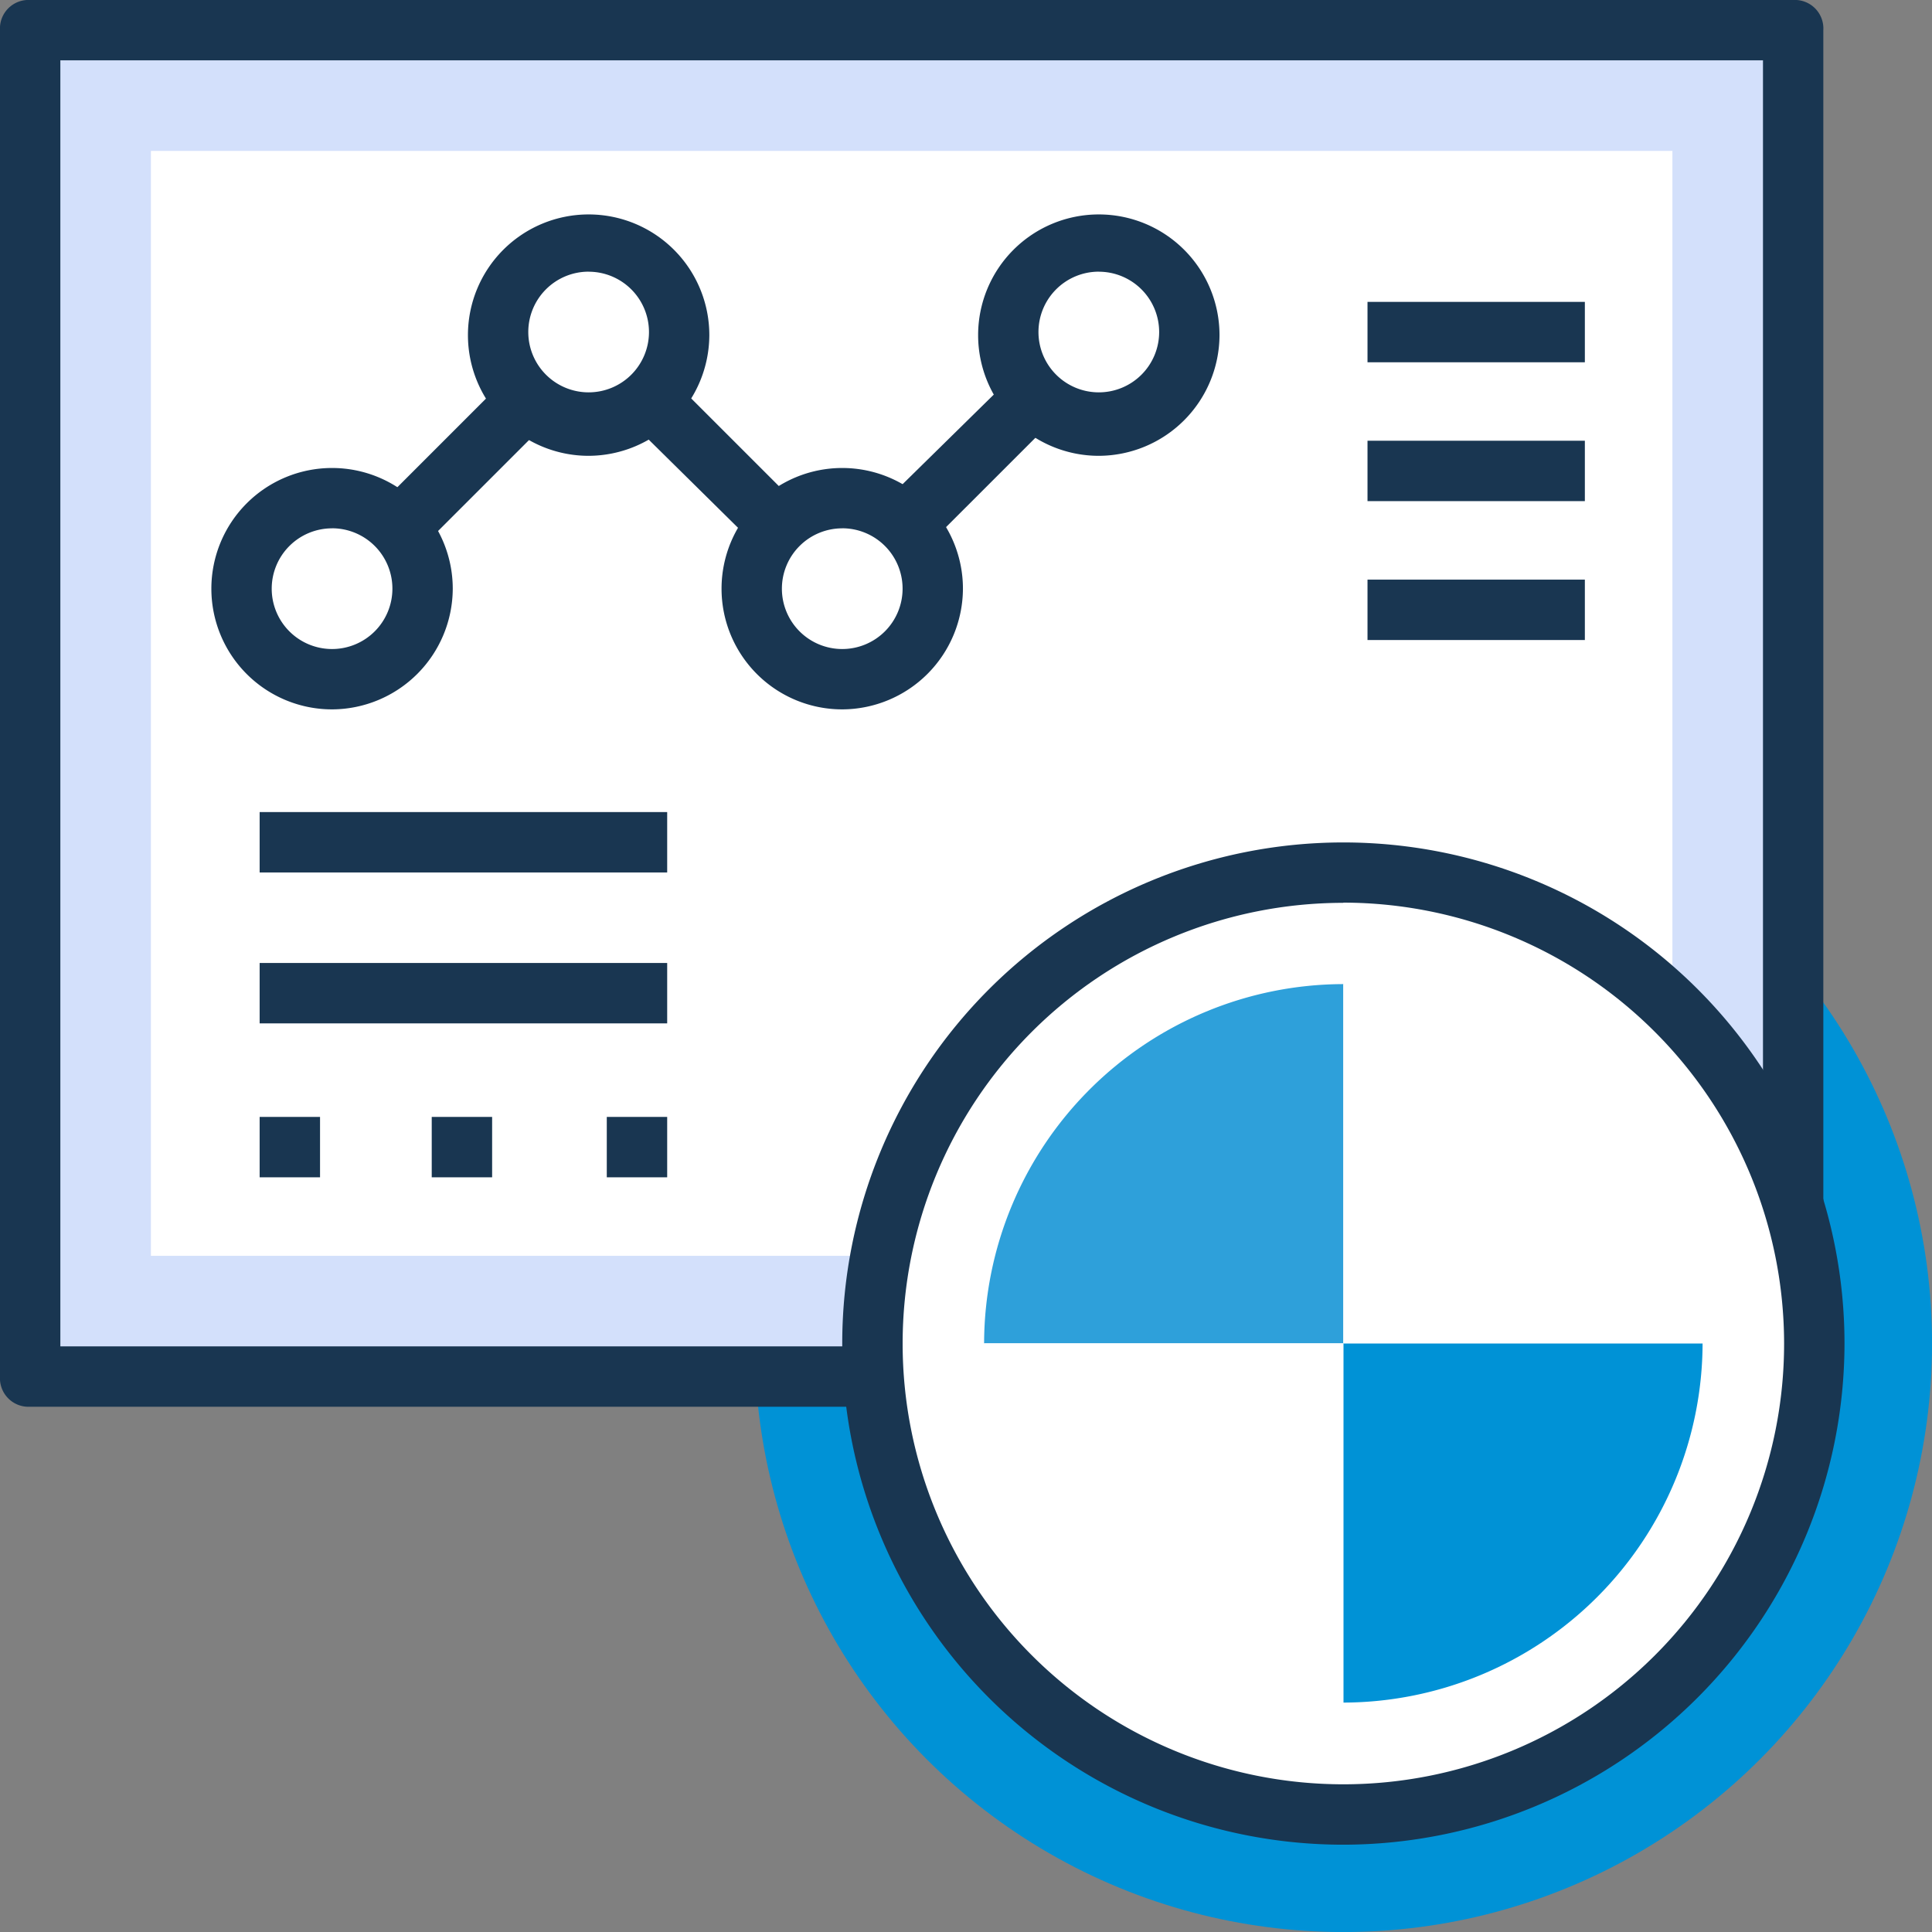 <svg id="desk_blue" xmlns="http://www.w3.org/2000/svg" width="38.418" height="38.418" viewBox="0 0 38.418 38.418">
  <rect x="0" y="0" width="38.418" height="38.418" fill="#808080" stroke="none"/>
  <circle id="Ellipse_17" data-name="Ellipse 17" cx="11.706" cy="11.706" r="11.706" transform="translate(15.007 15.007)" fill="#0092d6"/>
  <rect id="Rectangle_9" data-name="Rectangle 9" width="35.057" height="26.773" transform="translate(0.6 0.6)" fill="#d3e0fb"/>
  <path id="Path_163" data-name="Path 163" d="M35.657,27.973H.6a.567.567,0,0,1-.6-.6V.6A.567.567,0,0,1,.6,0H35.657a.567.567,0,0,1,.6.6V27.373A.646.646,0,0,1,35.657,27.973ZM1.2,26.773H35.057V1.2H1.2Z" fill="#193651"/>
  <g id="Group_54" data-name="Group 54" transform="translate(3.001 3.001)">
    <rect id="Rectangle_10" data-name="Rectangle 10" width="30.255" height="21.971" fill="#fff"/>
    <circle id="Ellipse_18" data-name="Ellipse 18" cx="9.365" cy="9.365" r="9.365" transform="translate(14.347 14.347)" fill="#fff"/>
  </g>
  <path id="Path_164" data-name="Path 164" d="M229.731,239.7a9.965,9.965,0,1,1,9.965-9.965A9.979,9.979,0,0,1,229.731,239.7Zm0-18.729a8.764,8.764,0,1,0,8.764,8.764A8.774,8.774,0,0,0,229.731,220.967Z" transform="translate(-203.018 -203.018)" fill="#193651"/>
  <path id="Path_165" data-name="Path 165" d="M263.931,256.788a7.16,7.16,0,0,0-7.143,7.143h7.143Z" transform="translate(-237.219 -237.219)" fill="#2ea0da"/>
  <path id="Path_166" data-name="Path 166" d="M350.523,350.523v7.143h0a7.161,7.161,0,0,0,7.143-7.143Z" transform="translate(-323.81 -323.81)" fill="#0092d6"/>
  <path id="Path_167" data-name="Path 167" d="M263.931,350.523h-7.143a7.16,7.16,0,0,0,7.143,7.143v-7.143Z" transform="translate(-237.219 -323.81)" fill="#fff"/>
  <path id="Path_168" data-name="Path 168" d="M350.523,256.788h0v7.143h0l5.042-5.042A6.926,6.926,0,0,0,350.523,256.788Z" transform="translate(-323.81 -237.219)" fill="#fff"/>
  <path id="Path_169" data-name="Path 169" d="M355.565,284.357l-5.042,5.042h7.143A6.926,6.926,0,0,0,355.565,284.357Z" transform="translate(-323.81 -262.687)" fill="#fff"/>
  <path id="Path_170" data-name="Path 170" d="M105.522,86.527a.545.545,0,0,1-.42-.18l-4.622-4.562-3.362,3.362a.594.594,0,0,1-.84-.84l3.782-3.782a.58.58,0,0,1,.84,0l4.562,4.562,3.422-3.362a.594.594,0,1,1,.84.84l-3.782,3.782A.649.649,0,0,1,105.522,86.527Z" transform="translate(-88.774 -74.221)" fill="#193651"/>
  <circle id="Ellipse_19" data-name="Ellipse 19" cx="1.801" cy="1.801" r="1.801" transform="translate(14.947 9.905)" fill="#fff"/>
  <path id="Path_171" data-name="Path 171" d="M190.659,126.894a2.4,2.4,0,1,1,2.4-2.4A2.408,2.408,0,0,1,190.659,126.894Zm0-3.6a1.2,1.2,0,1,0,1.2,1.2A1.2,1.2,0,0,0,190.659,123.293Z" transform="translate(-173.911 -112.788)" fill="#193651"/>
  <circle id="Ellipse_20" data-name="Ellipse 20" cx="1.801" cy="1.801" r="1.801" transform="translate(20.05 4.802)" fill="#fff"/>
  <path id="Path_172" data-name="Path 172" d="M257.613,60.728a2.4,2.4,0,1,1,2.4-2.4A2.408,2.408,0,0,1,257.613,60.728Zm0-3.662a1.2,1.2,0,1,0,1.2,1.2A1.2,1.2,0,0,0,257.613,57.067Z" transform="translate(-235.763 -51.664)" fill="#193651"/>
  <circle id="Ellipse_21" data-name="Ellipse 21" cx="1.801" cy="1.801" r="1.801" transform="translate(4.802 9.905)" fill="#fff"/>
  <path id="Path_173" data-name="Path 173" d="M57.539,126.894a2.4,2.4,0,1,1,2.4-2.4A2.408,2.408,0,0,1,57.539,126.894Zm0-3.6a1.2,1.2,0,1,0,1.2,1.2A1.2,1.2,0,0,0,57.539,123.293Z" transform="translate(-50.936 -112.788)" fill="#193651"/>
  <circle id="Ellipse_22" data-name="Ellipse 22" cx="1.801" cy="1.801" r="1.801" transform="translate(9.905 4.802)" fill="#fff"/>
  <path id="Path_174" data-name="Path 174" d="M124.493,60.728a2.4,2.4,0,1,1,2.4-2.4A2.408,2.408,0,0,1,124.493,60.728Zm0-3.662a1.2,1.2,0,1,0,1.2,1.2A1.2,1.2,0,0,0,124.493,57.067Z" transform="translate(-112.788 -51.664)" fill="#193651"/>
  <rect id="Rectangle_11" data-name="Rectangle 11" width="4.322" height="1.201" transform="translate(27.193 6.003)" fill="#193651"/>
  <rect id="Rectangle_12" data-name="Rectangle 12" width="4.322" height="1.201" transform="translate(27.193 8.764)" fill="#193651"/>
  <rect id="Rectangle_13" data-name="Rectangle 13" width="4.322" height="1.201" transform="translate(27.193 11.526)" fill="#193651"/>
  <rect id="Rectangle_14" data-name="Rectangle 14" width="8.104" height="1.201" transform="translate(5.163 16.148)" fill="#193651"/>
  <g id="Group_55" data-name="Group 55" transform="translate(5.163 19.149)">
    <rect id="Rectangle_15" data-name="Rectangle 15" width="8.104" height="1.201" fill="#193651"/>
    <rect id="Rectangle_16" data-name="Rectangle 16" width="1.201" height="1.201" transform="translate(0 3.061)" fill="#193651"/>
    <rect id="Rectangle_17" data-name="Rectangle 17" width="1.201" height="1.201" transform="translate(3.422 3.061)" fill="#193651"/>
    <rect id="Rectangle_18" data-name="Rectangle 18" width="1.201" height="1.201" transform="translate(6.903 3.061)" fill="#193651"/>
  </g>
</svg>

